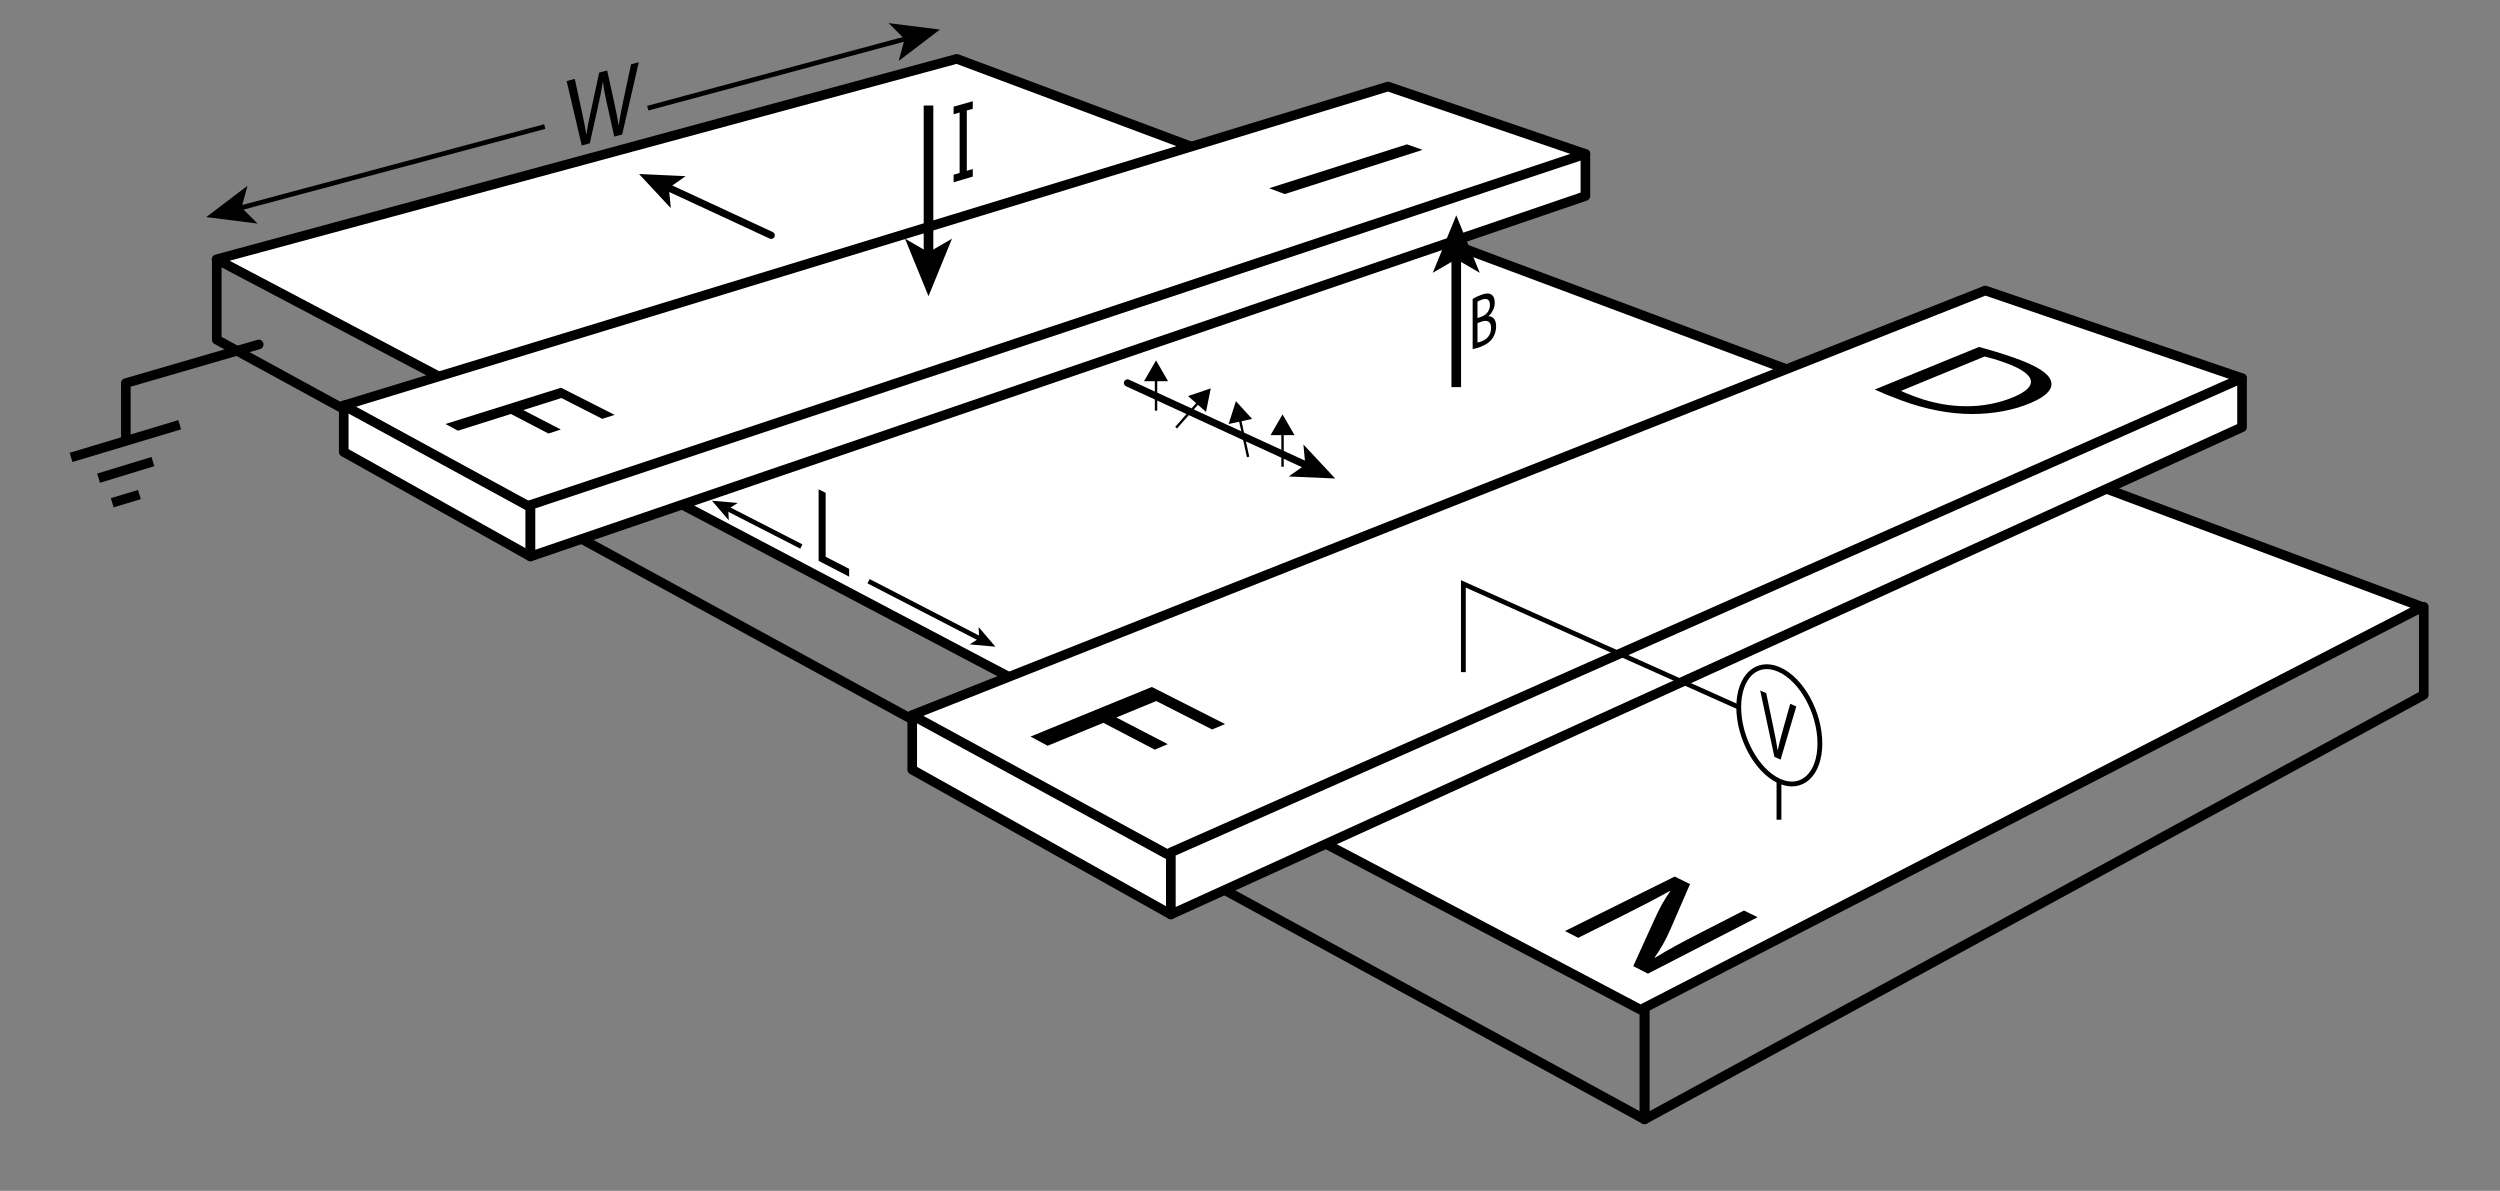 <?xml version="1.0" encoding="utf-8"?>
<!-- Generator: Adobe Illustrator 18.1.1, SVG Export Plug-In . SVG Version: 6.00 Build 0)  -->
<svg version="1.1" xmlns="http://www.w3.org/2000/svg" xmlns:xlink="http://www.w3.org/1999/xlink" x="0px" y="0px"
	 viewBox="0 0 259.637 123.676" enable-background="new 0 0 259.637 123.676" xml:space="preserve">
<rect x="0" y="0" width="259.637" height="123.676" fill="#808080" stroke="none"/>
<g id="Semiconductor">
	<g id="Base">
		<polygon fill="#FFFFFF" stroke="#000000" stroke-linecap="round" stroke-linejoin="round" stroke-miterlimit="10" points="
			170.386,104.868 22.492,26.93 99.365,6.113 251.569,63.034 		"/>
		<polyline fill="none" stroke="#000000" stroke-linecap="round" stroke-linejoin="round" stroke-miterlimit="10" points="
			251.722,63.021 251.722,72.167 170.795,116.251 170.795,104.726 		"/>
		<polyline fill="none" stroke="#000000" stroke-linejoin="round" stroke-miterlimit="10" points="170.795,104.905 170.795,116.251 
			22.512,35.282 22.512,26.862 		"/>
	</g>
	<g id="Perspective_Text_2_">
		<g>
			<path d="M162.53,96.693l11.395-5.658l1.594,0.781l-2.034,4.687c-0.484,1.112-1.024,2.068-1.655,2.953l0.051,0.009
				c1.403-0.859,2.763-1.59,4.538-2.498l4.701-2.405l1.416,0.694l-11.393,5.864l-1.52-0.782l2.192-4.827
				c0.468-1.034,0.999-2.059,1.645-2.951l-0.067-0.017c-1.334,0.749-2.66,1.445-4.552,2.39l-4.935,2.464L162.53,96.693z"/>
		</g>
	</g>
	<g>
		<g>
			
				<line fill="none" stroke="#000000" stroke-width="0.5" stroke-miterlimit="10" x1="75.512" y1="52.808" x2="83.224" y2="56.757"/>
			<g>
				<polygon points="73.94,52.003 75.691,54.041 75.629,52.867 76.618,52.232 				"/>
			</g>
		</g>
	</g>
	<g>
		<g>
			
				<line fill="none" stroke="#000000" stroke-width="0.5" stroke-miterlimit="10" x1="101.81" y1="66.354" x2="90.204" y2="60.361"/>
			<g>
				<polygon points="103.378,67.163 101.634,65.119 101.692,66.293 100.702,66.925 				"/>
			</g>
		</g>
	</g>
	<g id="Perspective_Text_9_">
		<g>
			<path d="M60.419,15.113l-1.572-6.696l0.847-0.221l0.735,3.404c0.183,0.836,0.348,1.677,0.459,2.332l0.018-0.005
				c0.101-0.732,0.293-1.626,0.503-2.599l0.821-3.793l0.829-0.216l0.744,3.391c0.173,0.792,0.336,1.587,0.426,2.306l0.018-0.005
				c0.127-0.809,0.299-1.64,0.488-2.57l0.804-3.768l0.801-0.209l-1.722,7.503l-0.823,0.224l-0.772-3.473
				c-0.191-0.852-0.318-1.511-0.4-2.205l-0.019,0.005c-0.109,0.733-0.246,1.462-0.474,2.438l-0.876,3.928L60.419,15.113z"/>
		</g>
	</g>
	<g>
		<g>
			
				<line fill="none" stroke="#000000" stroke-width="0.5" stroke-miterlimit="10" x1="24.833" y1="21.632" x2="56.572" y2="13.144"/>
			<g>
				<polygon points="21.422,22.544 26.753,23.223 25.087,21.563 25.703,19.296 				"/>
			</g>
		</g>
	</g>
	<g>
		<g>
			<line fill="none" stroke="#000000" stroke-width="0.5" stroke-miterlimit="10" x1="94.204" y1="3.988" x2="67.273" y2="11.234"/>
			<g>
				<polygon points="97.613,3.071 92.281,2.4 93.949,4.057 93.337,6.326 				"/>
			</g>
		</g>
	</g>
</g>
<g id="Ferromagnetics">
	<g id="Injector">
		<g>
			<polyline fill="#FFFFFF" stroke="#000000" stroke-linecap="round" stroke-linejoin="round" stroke-miterlimit="10" points="
				55.092,52.686 55.092,57.792 35.7,46.938 35.7,42.109 			"/>
			<polyline fill="#FFFFFF" stroke="#000000" stroke-linecap="round" stroke-linejoin="round" stroke-miterlimit="10" points="
				164.65,15.988 144.146,8.987 35.7,42.109 54.821,52.53 			"/>
			<polygon fill="#FFFFFF" stroke="#000000" stroke-linecap="round" stroke-linejoin="round" stroke-miterlimit="10" points="
				164.65,15.988 55.092,52.438 55.092,57.792 164.65,20.357 			"/>
		</g>
		<g id="Perspective_Text_3_">
			<g>
				<path d="M131.805,19.549l14.312-4.559l1.626,0.574l-14.319,4.592L131.805,19.549z"/>
			</g>
		</g>
		<g id="Perspective_Text">
			<g>
				<path d="M58.265,40.267l5.567,2.819l-1.285,0.413l-4.242-2.161l-3.96,1.25l3.9,2.021l-1.29,0.414l-3.895-2.03l-5.502,1.737
					l-1.302-0.695L58.265,40.267z"/>
			</g>
		</g>
	</g>
	<g id="Detector">
		<g>
			<polyline fill="#FFFFFF" stroke="#000000" stroke-linecap="round" stroke-linejoin="round" stroke-miterlimit="10" points="
				121.599,88.931 121.599,94.971 94.739,79.938 94.739,74.285 			"/>
			<polyline fill="#FFFFFF" stroke="#000000" stroke-linecap="round" stroke-linejoin="round" stroke-miterlimit="10" points="
				232.847,39.277 206.181,30.171 94.719,74.272 121.198,88.703 			"/>
			<polygon fill="#FFFFFF" stroke="#000000" stroke-linecap="round" stroke-linejoin="round" stroke-miterlimit="10" points="
				232.847,39.277 121.599,88.525 121.599,94.971 232.847,44.368 			"/>
		</g>
		<g id="Perspective_Text_4_">
			<g>
				<path d="M205.529,36.035c1.106,0.293,2.369,0.666,3.654,1.12c2.344,0.827,3.565,1.615,3.809,2.383
					c0.265,0.781-0.318,1.555-2.083,2.307c-1.795,0.766-3.928,1.158-6.16,1.151c-2.248,0-4.786-0.49-7.246-1.4
					c-1.156-0.428-2.072-0.805-2.802-1.141L205.529,36.035z M197.431,40.592c0.343,0.178,0.923,0.404,1.558,0.638
					c3.504,1.29,7.148,1.269,10.129,0.007c2.591-1.082,2.499-2.373-0.961-3.6c-0.839-0.298-1.536-0.495-2.043-0.614L197.431,40.592z
					"/>
			</g>
		</g>
		<g id="Perspective_Text_1_">
			<g>
				<path d="M119.624,71.344l7.601,3.85l-1.341,0.566l-5.8-2.954l-4.148,1.708l5.343,2.77l-1.351,0.569l-5.34-2.784l-5.783,2.382
					l-1.786-0.954L119.624,71.344z"/>
			</g>
		</g>
	</g>
</g>
<g id="Current">
	<g>
		<g>
			<line fill="none" stroke="#000000" stroke-miterlimit="10" x1="96.43" y1="10.959" x2="96.43" y2="26.522"/>
			<g>
				<polygon points="96.43,30.759 93.99,24.789 96.43,26.206 98.868,24.789 				"/>
			</g>
		</g>
	</g>
	<g>
		<g>
			<line fill="none" stroke="#000000" stroke-miterlimit="10" x1="151.239" y1="40.204" x2="151.239" y2="26.599"/>
			<g>
				<polygon points="151.239,22.362 153.679,28.332 151.239,26.915 148.801,28.332 				"/>
			</g>
		</g>
	</g>
	<g id="Spins">
		<g>
			<g>
				
					<line fill="none" stroke="#000000" stroke-width="0.25" stroke-miterlimit="10" x1="120.06" y1="42.644" x2="120.06" y2="39.221"/>
				<g>
					<polygon points="121.307,39.586 120.06,37.427 118.813,39.586 					"/>
				</g>
			</g>
		</g>
		<g>
			<g>
				
					<line fill="none" stroke="#000000" stroke-width="0.25" stroke-miterlimit="10" x1="133.198" y1="48.475" x2="133.198" y2="44.829"/>
				<g>
					<polygon points="134.444,45.194 133.198,43.035 131.951,45.194 					"/>
				</g>
			</g>
		</g>
		<g>
			<g>
				
					<line fill="none" stroke="#000000" stroke-width="0.25" stroke-miterlimit="10" x1="122.144" y1="44.416" x2="124.558" y2="41.681"/>
				<g>
					<polygon points="125.25,42.779 125.745,40.336 123.381,41.13 					"/>
				</g>
			</g>
		</g>
		<g>
			<g>
				
					<line fill="none" stroke="#000000" stroke-width="0.25" stroke-miterlimit="10" x1="129.62" y1="47.457" x2="128.739" y2="43.415"/>
				<g>
					<polygon points="130.034,43.506 128.356,41.662 127.598,44.037 					"/>
				</g>
			</g>
		</g>
	</g>
	<g>
		<g>
			
				<line fill="none" stroke="#000000" stroke-width="0.75" stroke-linecap="round" stroke-linejoin="round" x1="117.097" y1="39.771" x2="135.78" y2="48.366"/>
			<g>
				<polygon points="138.667,49.694 133.835,49.484 135.564,48.267 135.364,46.161 				"/>
			</g>
		</g>
	</g>
	<g>
		<g>
			
				<line fill="none" stroke="#000000" stroke-width="0.75" stroke-linecap="round" stroke-linejoin="round" x1="69.254" y1="19.411" x2="80.092" y2="24.437"/>
			<g>
				<polygon points="66.371,18.074 69.663,21.617 69.469,19.511 71.202,18.298 				"/>
			</g>
		</g>
	</g>
	<g id="Perspective_Text_7_">
		<g>
			<path d="M152.943,31.044c0.219-0.141,0.565-0.311,0.915-0.435c0.499-0.177,0.82-0.173,1.061,0.007
				c0.2,0.132,0.32,0.402,0.32,0.817c0,0.509-0.246,1.043-0.652,1.393v0.016c0.366-0.006,0.795,0.254,0.795,1.036
				c0,0.454-0.131,0.846-0.326,1.175c-0.269,0.435-0.704,0.751-1.336,0.982c-0.345,0.126-0.61,0.192-0.777,0.222V31.044z
				 M153.445,33.033l0.454-0.163c0.528-0.19,0.837-0.677,0.837-1.186c0-0.619-0.344-0.739-0.849-0.559
				c-0.23,0.082-0.362,0.152-0.443,0.205V33.033z M153.445,35.57c0.098-0.012,0.242-0.057,0.42-0.122
				c0.516-0.188,0.992-0.62,0.992-1.387c0-0.72-0.452-0.855-0.998-0.659l-0.414,0.149V35.57z"/>
		</g>
	</g>
	<line fill="none" x1="66.371" y1="41.662" x2="93.822" y2="52.53"/>
	<g id="Perspective_Text_8_">
		<g>
			<path d="M85.017,50.819l0.731,0.365v6.635l2.439,1.258v0.811l-3.169-1.641V50.819z"/>
		</g>
	</g>
</g>
<g id="Circuit_Elements">
	<g>
		
			<line fill="none" stroke="#000000" stroke-linecap="round" stroke-linejoin="round" stroke-miterlimit="10" x1="26.869" y1="35.773" x2="13.07" y2="39.788"/>
		
			<line fill="none" stroke="#000000" stroke-linejoin="round" stroke-miterlimit="10" x1="13.07" y1="39.788" x2="13.07" y2="45.792"/>
		
			<line fill="none" stroke="#000000" stroke-linejoin="round" stroke-miterlimit="10" x1="7.378" y1="47.502" x2="18.663" y2="44.112"/>
		
			<line fill="none" stroke="#000000" stroke-linejoin="round" stroke-miterlimit="10" x1="10.237" y1="49.659" x2="15.879" y2="47.938"/>
		
			<line fill="none" stroke="#000000" stroke-linejoin="round" stroke-miterlimit="10" x1="11.657" y1="52.211" x2="14.478" y2="51.364"/>
	</g>
	<g>
		<path fill="none" stroke="#000000" stroke-width="0.5" stroke-miterlimit="10" d="M189.004,77.217
			c0,3.226-1.911,4.962-4.249,3.889c-2.316-1.064-4.178-4.49-4.178-7.662c0-3.171,1.861-4.93,4.178-3.921
			C187.093,70.543,189.004,73.99,189.004,77.217z"/>
		<polyline fill="none" stroke="#000000" stroke-width="0.5" stroke-miterlimit="10" points="180.578,73.443 151.979,60.639 
			151.979,69.807 		"/>
		
			<line fill="none" stroke="#000000" stroke-width="0.5" stroke-miterlimit="10" x1="184.755" y1="81.105" x2="184.755" y2="85.133"/>
	</g>
	<g id="Perspective_Text_5_">
		<g>
			<path d="M184.278,78.599l-1.475-6.888l0.629,0.278l0.704,3.382c0.195,0.928,0.363,1.763,0.484,2.549l0.014,0.006
				c0.128-0.664,0.317-1.367,0.519-2.09l0.77-2.746l0.63,0.279l-1.63,5.523L184.278,78.599z"/>
		</g>
	</g>
	<g id="Perspective_Text_6_">
		<g>
			<path d="M99.038,18.932v-0.789l0.623-0.185v-6.27l-0.623,0.178v-0.789l1.988-0.565v0.786l-0.62,0.177v6.262l0.62-0.184v0.786
				L99.038,18.932z"/>
		</g>
	</g>
</g>
</svg>

